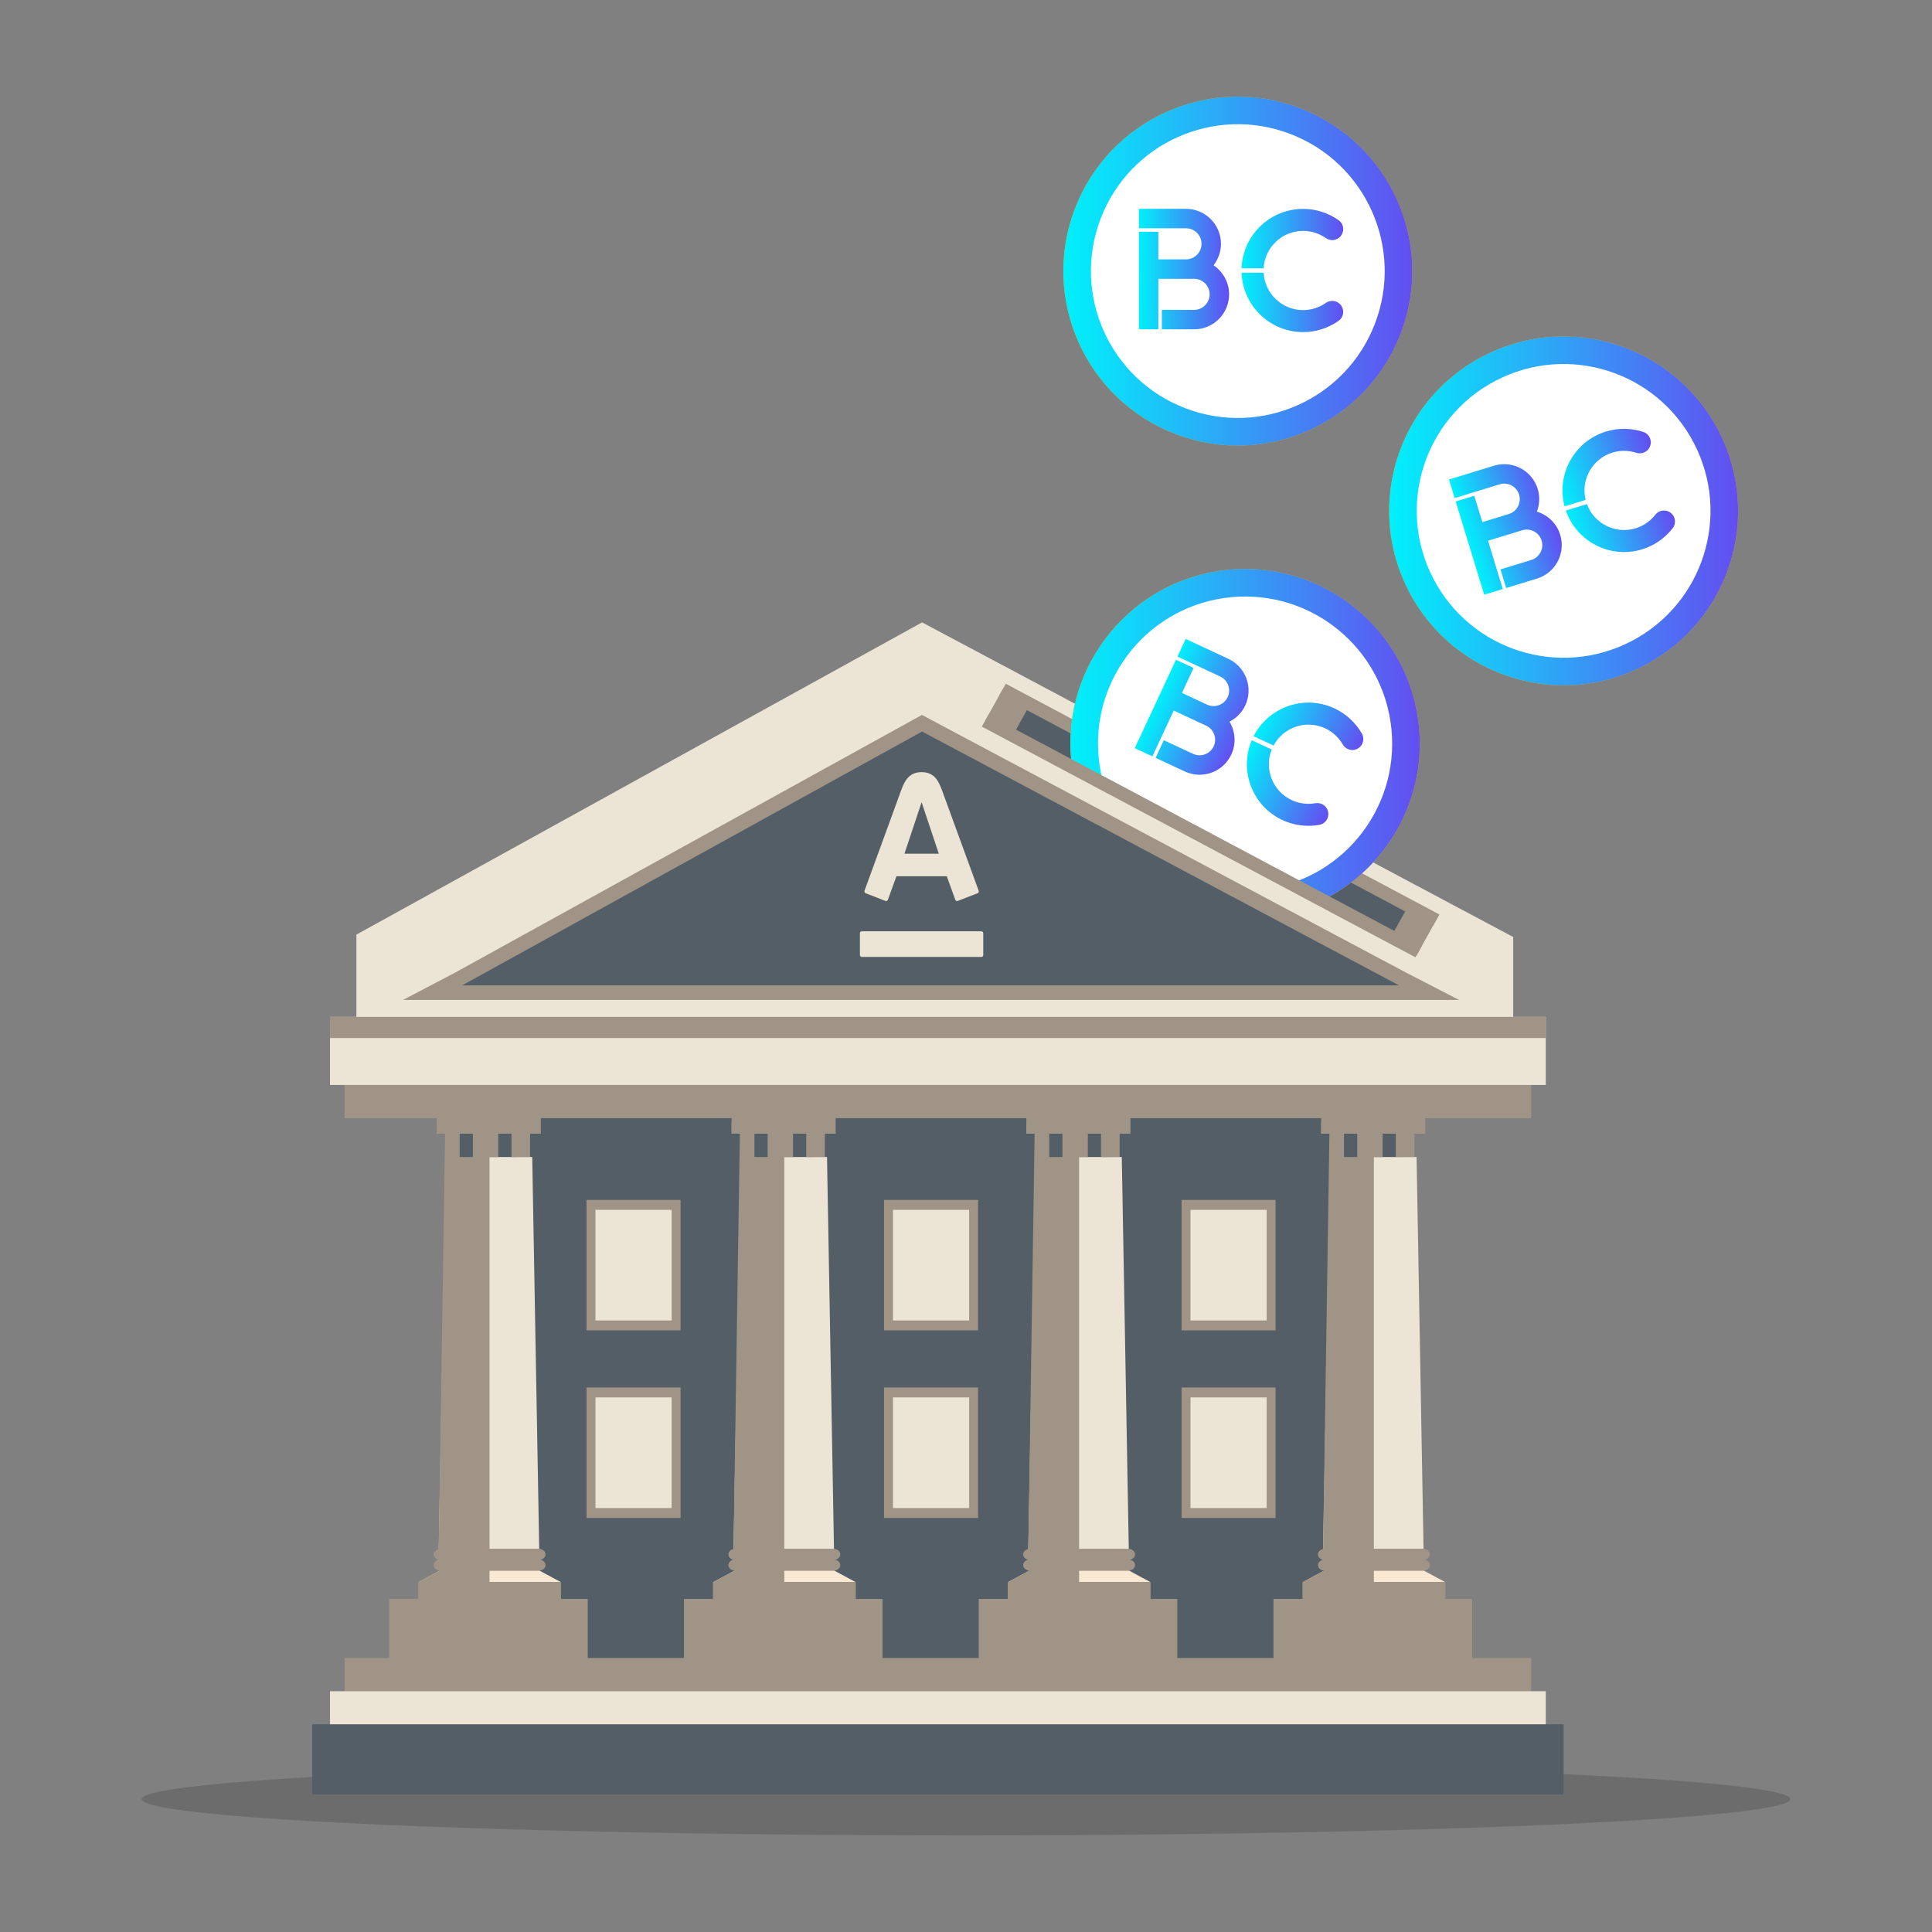 <?xml version="1.0" encoding="utf-8"?>
<!-- Generator: Adobe Illustrator 24.0.2, SVG Export Plug-In . SVG Version: 6.00 Build 0)  -->
<svg version="1.1" id="Слой_1" xmlns="http://www.w3.org/2000/svg" xmlns:xlink="http://www.w3.org/1999/xlink" x="0px" y="0px"
	 viewBox="0 0 500 500" enable-background="new 0 0 500 500" xml:space="preserve">
<rect x="0" y="0" width="500" height="500" fill="#808080" stroke="none"/>
<polygon fill="#ECE4D5" points="92.231,268.644 391.611,268.644 391.611,242.485 238.634,161.068 92.231,241.878 "/>
<ellipse opacity="0.2" fill="#231F20" cx="250" cy="465.609" rx="213.35" ry="9.391"/>
<rect x="124.143" y="282.464" fill="#545E67" width="233.675" height="153.234"/>
<rect x="89.18" y="272.187" fill="#9F9486" width="307.096" height="17.199"/>
<rect x="85.403" y="263.166" fill="#ECE4D5" width="314.647" height="17.62"/>
<rect x="85.403" y="263.166" fill="#9F9486" width="314.647" height="5.478"/>
<rect x="89.18" y="429.09" fill="#9F9486" width="307.096" height="17.198"/>
<rect x="85.403" y="437.688" fill="#ECE4D5" width="314.647" height="17.623"/>
<rect x="80.788" y="446.243" fill="#545E67" width="323.877" height="18.133"/>
<g>
	<g>
		<rect x="118.233" y="291.875" fill="#545E67" width="16.544" height="12.053"/>
		<g>
			<g>
				<polygon fill="#ECE4D5" points="115.438,299.444 113.528,401.464 139.558,401.464 137.74,299.431 				"/>
				<polygon fill="#9F9486" points="138.994,407.841 145.189,409.471 145.189,425.54 108.248,425.54 108.248,409.471 
					114.418,407.873 				"/>
				<polygon fill="#F9E8D2" points="145.066,409.405 138.994,406.136 114.418,406.164 108.373,409.405 				"/>
				<rect x="124.143" y="291.64" fill="#9F9486" width="4.809" height="7.797"/>
				<rect x="132.369" y="291.64" fill="#9F9486" width="4.815" height="7.797"/>
				<rect x="113.043" y="288.599" fill="#9F9486" width="26.934" height="4.802"/>
				<path fill="#9F9486" d="M141.185,405.04c0,0.811-0.843,1.474-1.886,1.474h-25.161c-1.043,0-1.886-0.662-1.886-1.474l0,0
					c0-0.808,0.843-1.464,1.886-1.464h25.161C140.342,403.575,141.185,404.231,141.185,405.04L141.185,405.04z"/>
				<path fill="#9F9486" d="M141.185,402.284c0,0.808-0.843,1.464-1.886,1.464h-25.161c-1.043,0-1.886-0.656-1.886-1.464l0,0
					c0-0.811,0.843-1.473,1.886-1.473h25.161C140.342,400.811,141.185,401.473,141.185,402.284L141.185,402.284z"/>
				<path fill="#9F9486" d="M113.542,400.908c-0.745,0.195-1.29,0.726-1.29,1.376c0,0.653,0.562,1.191,1.323,1.38
					c-0.761,0.185-1.323,0.723-1.323,1.376c0,0.732,0.702,1.315,1.604,1.425l-5.483,2.939h0.131l-0.256,0.067v16.068h18.439V290.35
					h-13.643v3.051h2.139L113.542,400.908z"/>
			</g>
			<path fill="#645E3E" d="M121.276,295.539"/>
		</g>
		<rect x="118.962" y="293.401" fill="#545E67" width="3.417" height="6.036"/>
	</g>
	<rect x="100.716" y="413.807" fill="#9F9486" width="51.394" height="18.941"/>
</g>
<g>
	<g>
		<rect x="194.52" y="291.875" fill="#545E67" width="16.545" height="12.053"/>
		<g>
			<g>
				<polygon fill="#ECE4D5" points="191.727,299.444 189.817,401.464 215.848,401.464 214.029,299.431 				"/>
				<polygon fill="#9F9486" points="215.283,407.841 221.479,409.471 221.479,425.54 184.538,425.54 184.538,409.471 
					190.706,407.873 				"/>
				<polygon fill="#F9E8D2" points="221.354,409.405 215.283,406.136 190.706,406.164 184.662,409.405 				"/>
				<rect x="200.432" y="291.64" fill="#9F9486" width="4.808" height="7.797"/>
				<rect x="208.658" y="291.64" fill="#9F9486" width="4.816" height="7.797"/>
				<rect x="189.332" y="288.599" fill="#9F9486" width="26.935" height="4.802"/>
				<path fill="#9F9486" d="M217.473,405.04c0,0.811-0.843,1.474-1.885,1.474h-25.16c-1.044,0-1.887-0.662-1.887-1.474l0,0
					c0-0.808,0.843-1.464,1.887-1.464h25.16C216.63,403.575,217.473,404.231,217.473,405.04L217.473,405.04z"/>
				<path fill="#9F9486" d="M217.473,402.284c0,0.808-0.843,1.464-1.885,1.464h-25.16c-1.044,0-1.887-0.656-1.887-1.464l0,0
					c0-0.811,0.843-1.473,1.887-1.473h25.16C216.63,400.811,217.473,401.473,217.473,402.284L217.473,402.284z"/>
				<path fill="#9F9486" d="M189.831,400.908c-0.744,0.195-1.29,0.726-1.29,1.376c0,0.653,0.561,1.191,1.322,1.38
					c-0.761,0.185-1.322,0.723-1.322,1.376c0,0.732,0.702,1.315,1.604,1.425l-5.483,2.939h0.131l-0.255,0.067v16.068h18.439V290.35
					h-13.645v3.051h2.14L189.831,400.908z"/>
			</g>
			<path fill="#645E3E" d="M197.566,295.539"/>
		</g>
		<rect x="195.249" y="293.401" fill="#545E67" width="3.419" height="6.036"/>
	</g>
	<rect x="177.005" y="413.807" fill="#9F9486" width="51.392" height="18.941"/>
</g>
<g>
	<rect x="270.81" y="291.875" fill="#545E67" width="16.546" height="12.053"/>
	<g>
		<g>
			<polygon fill="#ECE4D5" points="268.016,299.444 266.107,401.464 292.137,401.464 290.319,299.431 			"/>
			<polygon fill="#9F9486" points="291.572,407.841 297.769,409.471 297.769,425.54 260.827,425.54 260.827,409.471 
				266.997,407.873 			"/>
			<polygon fill="#F9E8D2" points="297.643,409.405 291.572,406.136 266.997,406.164 260.953,409.405 			"/>
			<rect x="276.721" y="291.64" fill="#9F9486" width="4.808" height="7.797"/>
			<rect x="284.948" y="291.64" fill="#9F9486" width="4.814" height="7.797"/>
			<rect x="265.621" y="288.599" fill="#9F9486" width="26.937" height="4.802"/>
			<path fill="#9F9486" d="M293.762,405.04c0,0.811-0.841,1.474-1.886,1.474h-25.16c-1.042,0-1.885-0.662-1.885-1.474l0,0
				c0-0.808,0.842-1.464,1.885-1.464h25.16C292.921,403.575,293.762,404.231,293.762,405.04L293.762,405.04z"/>
			<path fill="#9F9486" d="M293.762,402.284c0,0.808-0.841,1.464-1.886,1.464h-25.16c-1.042,0-1.885-0.656-1.885-1.464l0,0
				c0-0.811,0.842-1.473,1.885-1.473h25.16C292.921,400.811,293.762,401.473,293.762,402.284L293.762,402.284z"/>
			<path fill="#9F9486" d="M266.12,400.908c-0.744,0.195-1.289,0.726-1.289,1.376c0,0.653,0.561,1.191,1.321,1.38
				c-0.759,0.185-1.321,0.723-1.321,1.376c0,0.732,0.7,1.315,1.602,1.425l-5.48,2.939h0.129l-0.255,0.067v16.068h18.439V290.35
				h-13.645v3.051h2.138L266.12,400.908z"/>
		</g>
		<path fill="#645E3E" d="M273.855,295.539"/>
	</g>
	<rect x="271.539" y="293.401" fill="#545E67" width="3.419" height="6.036"/>
</g>
<rect x="253.295" y="413.807" fill="#9F9486" width="51.392" height="18.941"/>
<g>
	<g>
		<rect x="347.097" y="291.875" fill="#545E67" width="16.546" height="12.053"/>
		<g>
			<g>
				<polygon fill="#ECE4D5" points="344.306,299.444 342.396,401.464 368.425,401.464 366.608,299.431 				"/>
				<polygon fill="#9F9486" points="367.86,407.841 374.056,409.471 374.056,425.54 337.116,425.54 337.116,409.471 
					343.284,407.873 				"/>
				<polygon fill="#F9E8D2" points="373.931,409.405 367.86,406.136 343.284,406.164 337.241,409.405 				"/>
				<rect x="353.011" y="291.64" fill="#9F9486" width="4.807" height="7.797"/>
				<rect x="361.236" y="291.64" fill="#9F9486" width="4.815" height="7.797"/>
				<rect x="341.91" y="288.599" fill="#9F9486" width="26.936" height="4.802"/>
				<path fill="#9F9486" d="M370.052,405.04c0,0.811-0.843,1.474-1.889,1.474h-25.158c-1.043,0-1.886-0.662-1.886-1.474l0,0
					c0-0.808,0.843-1.464,1.886-1.464h25.158C369.209,403.575,370.052,404.231,370.052,405.04L370.052,405.04z"/>
				<path fill="#9F9486" d="M370.052,402.284c0,0.808-0.843,1.464-1.889,1.464h-25.158c-1.043,0-1.886-0.656-1.886-1.464l0,0
					c0-0.811,0.843-1.473,1.886-1.473h25.158C369.209,400.811,370.052,401.473,370.052,402.284L370.052,402.284z"/>
				<path fill="#9F9486" d="M342.408,400.908c-0.744,0.195-1.289,0.726-1.289,1.376c0,0.653,0.56,1.191,1.322,1.38
					c-0.762,0.185-1.322,0.723-1.322,1.376c0,0.732,0.702,1.315,1.602,1.425l-5.48,2.939h0.13l-0.255,0.067v16.068h18.439V290.35
					H341.91v3.051h2.139L342.408,400.908z"/>
			</g>
			<path fill="#645E3E" d="M350.143,295.539"/>
		</g>
		<rect x="347.828" y="293.401" fill="#545E67" width="3.418" height="6.036"/>
	</g>
	<rect x="329.582" y="413.807" fill="#9F9486" width="51.392" height="18.941"/>
</g>
<rect x="151.794" y="310.538" fill="#9F9486" width="24.334" height="33.771"/>
<rect x="154.103" y="313.106" fill="#ECE4D5" width="19.718" height="28.632"/>
<rect x="151.794" y="359.082" fill="#9F9486" width="24.334" height="33.769"/>
<rect x="154.103" y="361.65" fill="#ECE4D5" width="19.718" height="28.634"/>
<rect x="228.791" y="310.538" fill="#9F9486" width="24.332" height="33.771"/>
<rect x="231.098" y="313.106" fill="#ECE4D5" width="19.719" height="28.632"/>
<rect x="228.791" y="359.082" fill="#9F9486" width="24.332" height="33.769"/>
<rect x="231.098" y="361.65" fill="#ECE4D5" width="19.719" height="28.634"/>
<rect x="305.787" y="310.538" fill="#9F9486" width="24.332" height="33.771"/>
<rect x="308.094" y="313.106" fill="#ECE4D5" width="19.719" height="28.632"/>
<rect x="305.787" y="359.082" fill="#9F9486" width="24.332" height="33.769"/>
<rect x="308.094" y="361.65" fill="#ECE4D5" width="19.719" height="28.634"/>
<path fill="#ECAD00" d="M444.682,111.317c11.542,22.1,2.984,49.374-19.118,60.917c-22.099,11.542-49.374,2.981-60.916-19.119
	c-11.542-22.101-2.984-49.376,19.117-60.918C405.867,80.656,433.14,89.216,444.682,111.317z"/>
<linearGradient id="SVGID_1_" gradientUnits="userSpaceOnUse" x1="359.51" y1="132.216" x2="449.82" y2="132.216">
	<stop  offset="0" style="stop-color:#00F1FB"/>
	<stop  offset="1" style="stop-color:#634EF1"/>
</linearGradient>
<path fill="url(#SVGID_1_)" d="M444.682,111.317c11.542,22.1,2.984,49.374-19.118,60.917c-22.099,11.542-49.374,2.981-60.916-19.119
	c-11.542-22.101-2.984-49.376,19.117-60.918C405.867,80.656,433.14,89.216,444.682,111.317z"/>
<path fill="#FFFFFF" d="M438.353,114.622c9.716,18.605,2.511,41.564-16.095,51.281c-18.606,9.717-41.565,2.511-51.282-16.092
	c-9.716-18.605-2.512-41.565,16.093-51.282C405.678,88.812,428.637,96.018,438.353,114.622z"/>
<path fill="#ECAD00" d="M362.515,86.281c-8.904,23.289-35.003,34.952-58.293,26.049c-23.289-8.905-34.95-35.003-26.045-58.293
	c8.904-23.289,35.001-34.952,58.291-26.048C359.756,36.893,371.418,62.993,362.515,86.281z"/>
<linearGradient id="SVGID_2_" gradientUnits="userSpaceOnUse" x1="275.187" y1="70.159" x2="365.504" y2="70.159">
	<stop  offset="0" style="stop-color:#00F1FB"/>
	<stop  offset="1" style="stop-color:#634EF1"/>
</linearGradient>
<path fill="url(#SVGID_2_)" d="M362.515,86.281c-8.904,23.289-35.003,34.952-58.293,26.049
	c-23.289-8.905-34.95-35.003-26.045-58.293c8.904-23.289,35.001-34.952,58.291-26.048C359.756,36.893,371.418,62.993,362.515,86.281
	z"/>
<path fill="#FFFFFF" d="M355.846,83.731c-7.496,19.605-29.466,29.422-49.074,21.926c-19.607-7.495-29.422-29.466-21.928-49.071
	c7.497-19.605,29.467-29.422,49.073-21.926C353.524,42.157,363.341,64.127,355.846,83.731z"/>
<rect x="307.617" y="151.753" transform="matrix(0.469 -0.883 0.883 0.469 -20.941 387.097)" fill="#545E67" width="8.057" height="118.441"/>
<polygon fill="#9F9486" points="370.821,239.684 258.595,179.97 260.304,176.96 372.525,236.671 "/>
<polygon fill="#9F9486" points="360.062,242.325 364.732,233.971 371.879,237.773 366.647,247.192 "/>
<polygon fill="#9F9486" points="254.944,186.528 259.614,178.175 266.762,181.977 261.529,191.395 "/>
<path fill="#ECAD00" d="M367.231,188.121c2.388,24.857-15.827,46.94-40.681,49.326c-24.857,2.386-46.941-15.83-49.327-40.685
	c-2.385-24.856,15.83-46.94,40.687-49.326C342.763,145.05,364.845,163.267,367.231,188.121z"/>
<linearGradient id="SVGID_3_" gradientUnits="userSpaceOnUse" x1="277.012" y1="192.442" x2="367.441" y2="192.442">
	<stop  offset="0" style="stop-color:#00F1FB"/>
	<stop  offset="1" style="stop-color:#634EF1"/>
</linearGradient>
<path fill="url(#SVGID_3_)" d="M367.231,188.121c2.388,24.857-15.827,46.94-40.681,49.326c-24.857,2.386-46.941-15.83-49.327-40.685
	c-2.385-24.856,15.83-46.94,40.687-49.326C342.763,145.05,364.845,163.267,367.231,188.121z"/>
<path fill="#FFFFFF" d="M360.115,188.805c2.011,20.924-13.324,39.513-34.25,41.521c-20.925,2.009-39.517-13.324-41.525-34.247
	c-2.008-20.924,13.324-39.514,34.25-41.523C339.514,152.548,358.107,167.882,360.115,188.805z"/>
<rect x="306.346" y="156.275" transform="matrix(0.469 -0.883 0.883 0.469 -30.268 389.736)" fill="#ECE4D5" width="5.663" height="127.559"/>
<polygon fill="#9F9486" points="119.626,258.783 104.308,258.783 117.801,251.701 238.599,185.025 363.826,251.674 377.607,258.783 
	362.051,258.783 "/>
<polygon fill="#545E67" points="119.626,255.007 238.631,189.321 362.051,255.007 "/>
<polygon fill="#9F9486" points="366.315,247.749 254.089,188.035 255.797,185.025 368.019,244.737 "/>
<linearGradient id="SVGID_4_" gradientUnits="userSpaceOnUse" x1="324.892" y1="131.485" x2="348.299" y2="131.485" gradientTransform="matrix(0.909 0.416 -0.416 0.909 59.519 -75.35)">
	<stop  offset="0" style="stop-color:#00F1FB"/>
	<stop  offset="1" style="stop-color:#634EF1"/>
</linearGradient>
<path fill="url(#SVGID_4_)" d="M318.193,186.763c1.735-0.885,3.203-2.326,4.088-4.224c2.11-4.525,0.145-9.923-4.38-12.033
	l-11.048-5.152l-2.127,4.562l4.562,2.127l2.549,1.189l3.937,1.836c2.01,0.937,2.882,3.335,1.945,5.344
	c-0.937,2.01-3.335,2.882-5.344,1.945l-6.486-3.025l3.013-6.462l-4.562-2.127l-5.141,11.024l0,0l-5.526,11.851l4.562,2.127
	l2.127-4.562l0.608-1.303l2.791-5.986l3.047,1.421l3.439,1.604c0,0,0,0,0,0l1.903,0.887c2.01,0.937,2.882,3.335,1.945,5.344
	c-0.937,2.009-3.334,2.882-5.344,1.945l-7.562-3.526l-2.127,4.562l7.562,3.526c4.525,2.11,9.923,0.145,12.033-4.38
	C319.98,192.441,319.7,189.261,318.193,186.763z"/>
<g>
	
		<linearGradient id="SVGID_5_" gradientUnits="userSpaceOnUse" x1="350.611" y1="121.775" x2="376.919" y2="121.775" gradientTransform="matrix(0.906 0.423 -0.423 0.906 61.381 -74.974)">
		<stop  offset="0" style="stop-color:#00F1FB"/>
		<stop  offset="1" style="stop-color:#634EF1"/>
	</linearGradient>
	<path fill="url(#SVGID_5_)" d="M329.603,192.945c2.546-4.755,8.406-6.761,13.353-4.454c1.915,0.893,3.494,2.356,4.537,4.158
		c0.673,1.163,2.042,1.726,3.326,1.327l0,0c1.729-0.538,2.54-2.542,1.64-4.114c-1.622-2.833-4.094-5.133-7.096-6.532
		c-7.794-3.635-17.056-0.4-20.933,7.201L329.603,192.945z"/>
	
		<linearGradient id="SVGID_6_" gradientUnits="userSpaceOnUse" x1="350.611" y1="138.287" x2="376.919" y2="138.287" gradientTransform="matrix(0.906 0.423 -0.423 0.906 61.381 -74.974)">
		<stop  offset="0" style="stop-color:#00F1FB"/>
		<stop  offset="1" style="stop-color:#634EF1"/>
	</linearGradient>
	<path fill="url(#SVGID_6_)" d="M334.293,207.069c-4.947-2.307-7.178-8.085-5.172-13.092l-5.173-2.412
		c-3.331,7.856,0.145,17.03,7.939,20.665c3.002,1.4,6.353,1.815,9.565,1.237c1.782-0.321,2.796-2.23,2.097-3.9l0,0
		c-0.519-1.24-1.831-1.927-3.154-1.694C338.344,208.231,336.208,207.962,334.293,207.069z"/>
</g>
<linearGradient id="SVGID_7_" gradientUnits="userSpaceOnUse" x1="290.826" y1="60.945" x2="314.233" y2="60.945" gradientTransform="matrix(1 -0.007 0.007 1 3.4 10.725)">
	<stop  offset="0" style="stop-color:#00F1FB"/>
	<stop  offset="1" style="stop-color:#634EF1"/>
</linearGradient>
<path fill="url(#SVGID_7_)" d="M314.066,68.655c1.198-1.536,1.92-3.461,1.92-5.556c0-4.993-4.062-9.055-9.055-9.055l-12.19,0v5.034
	l5.034,0l2.813,0l4.344,0c2.217,0,4.021,1.804,4.021,4.021c0,2.218-1.804,4.022-4.021,4.022l-7.157,0l0-7.13l-5.034,0l0,12.164l0,0
	v13.076l5.034,0l0-5.034l0-1.438l0-6.605l3.362,0h3.794c0,0,0,0,0,0l2.1,0c2.217,0,4.021,1.804,4.021,4.022
	c0,2.217-1.804,4.021-4.021,4.021l-8.344,0v5.034l8.344,0c4.993,0,9.055-4.062,9.055-9.055
	C318.086,73.045,316.488,70.282,314.066,68.655z"/>
<g>
	
		<linearGradient id="SVGID_8_" gradientUnits="userSpaceOnUse" x1="316.065" y1="51.469" x2="342.373" y2="51.469" gradientTransform="matrix(1 0 0 1 5.246 10.28)">
		<stop  offset="0" style="stop-color:#00F1FB"/>
		<stop  offset="1" style="stop-color:#634EF1"/>
	</linearGradient>
	<path fill="url(#SVGID_8_)" d="M327.02,69.435c0.298-5.386,4.761-9.68,10.22-9.68c2.113,0,4.163,0.659,5.869,1.852
		c1.102,0.77,2.581,0.702,3.575-0.203l0,0c1.34-1.218,1.227-3.377-0.252-4.421c-2.667-1.882-5.88-2.922-9.192-2.922
		c-8.6,0-15.627,6.846-15.928,15.373L327.02,69.435z"/>
	
		<linearGradient id="SVGID_9_" gradientUnits="userSpaceOnUse" x1="316.065" y1="67.981" x2="342.373" y2="67.981" gradientTransform="matrix(1 0 0 1 5.246 10.28)">
		<stop  offset="0" style="stop-color:#00F1FB"/>
		<stop  offset="1" style="stop-color:#634EF1"/>
	</linearGradient>
	<path fill="url(#SVGID_9_)" d="M337.24,80.253c-5.459,0-9.922-4.294-10.22-9.68h-5.708c0.301,8.528,7.328,15.373,15.928,15.374
		c3.312,0,6.525-1.04,9.192-2.921c1.48-1.044,1.592-3.203,0.252-4.421l0,0c-0.994-0.904-2.473-0.973-3.575-0.203
		C341.402,79.595,339.352,80.253,337.24,80.253z"/>
</g>
<linearGradient id="SVGID_10_" gradientUnits="userSpaceOnUse" x1="372.628" y1="124.432" x2="396.035" y2="124.432" gradientTransform="matrix(0.954 -0.299 0.299 0.954 -13.322 131.706)">
	<stop  offset="0" style="stop-color:#00F1FB"/>
	<stop  offset="1" style="stop-color:#634EF1"/>
</linearGradient>
<path fill="url(#SVGID_10_)" d="M397.745,132.41c0.697-1.819,0.824-3.871,0.212-5.874c-1.46-4.774-6.532-7.471-11.307-6.012
	l-11.658,3.564l1.472,4.814l4.814-1.472l2.69-0.822l4.154-1.27c2.12-0.648,4.373,0.549,5.021,2.67
	c0.648,2.121-0.549,4.373-2.67,5.022l-6.844,2.092l-2.085-6.819l-4.814,1.472l3.556,11.632l0,0l3.823,12.505l4.814-1.472
	l-1.472-4.814l-0.42-1.375l-1.931-6.316l3.215-0.983l3.628-1.109c0,0,0,0,0,0l2.008-0.614c2.12-0.648,4.373,0.55,5.022,2.67
	c0.648,2.12-0.55,4.373-2.67,5.021l-7.979,2.439l1.472,4.814l7.979-2.439c4.775-1.46,7.472-6.532,6.012-11.307
	C402.873,135.433,400.537,133.258,397.745,132.41z"/>
<g>
	
		<linearGradient id="SVGID_11_" gradientUnits="userSpaceOnUse" x1="398.298" y1="114.396" x2="424.606" y2="114.396" gradientTransform="matrix(0.956 -0.292 0.292 0.956 -11.687 130.74)">
		<stop  offset="0" style="stop-color:#00F1FB"/>
		<stop  offset="1" style="stop-color:#634EF1"/>
	</linearGradient>
	<path fill="url(#SVGID_11_)" d="M410.36,129.369c-1.29-5.238,1.723-10.649,6.944-12.245c2.02-0.618,4.173-0.587,6.154,0.055
		c1.279,0.414,2.673-0.084,3.359-1.239l0,0c0.925-1.557,0.186-3.589-1.534-4.154c-3.101-1.02-6.477-1.075-9.644-0.106
		c-8.224,2.514-12.943,11.115-10.738,19.359L410.36,129.369z"/>
	
		<linearGradient id="SVGID_12_" gradientUnits="userSpaceOnUse" x1="398.298" y1="130.909" x2="424.606" y2="130.909" gradientTransform="matrix(0.956 -0.292 0.292 0.956 -11.687 130.74)">
		<stop  offset="0" style="stop-color:#00F1FB"/>
		<stop  offset="1" style="stop-color:#634EF1"/>
	</linearGradient>
	<path fill="url(#SVGID_12_)" d="M423.297,136.727c-5.22,1.596-10.744-1.205-12.604-6.269l-5.459,1.669
		c2.781,8.067,11.503,12.559,19.727,10.045c3.167-0.968,5.935-2.902,7.936-5.481c1.11-1.431,0.586-3.528-1.051-4.302l0,0
		c-1.215-0.574-2.65-0.207-3.478,0.851C427.085,134.88,425.317,136.109,423.297,136.727z"/>
</g>
<path fill="#ECE4D5" d="M223.037,241.019c-0.274,0-0.494,0.227-0.494,0.506v5.625c0,0.281,0.22,0.506,0.494,0.506h30.941
	c0.271,0,0.489-0.225,0.489-0.506v-5.625c0-0.279-0.218-0.506-0.489-0.506H223.037"/>
<path fill="#ECE4D5" d="M253.284,230.519c-0.263-0.723-9.058-24.808-9.436-25.835c-0.889-2.428-1.953-4.854-5.34-4.854
	c-3.384,0-4.489,2.465-5.345,4.854c-0.444,1.232-9.105,24.931-9.429,25.835c-0.093,0.252,0.027,0.55,0.29,0.651
	c0.271,0.105,4.862,1.883,5.13,1.99c0.267,0.107,0.541-0.055,0.628-0.296c0.088-0.241,2.003-5.501,2.216-6.089
	c0.629,0,12.402,0,13.031,0c0.214,0.588,2.108,5.839,2.202,6.089c0.094,0.25,0.377,0.391,0.631,0.296
	c0.252-0.094,4.823-1.873,5.135-1.99C253.309,231.05,253.357,230.718,253.284,230.519z M234.075,220.927l4.407-13.231h0.055
	l4.421,13.231H234.075z"/>
</svg>
